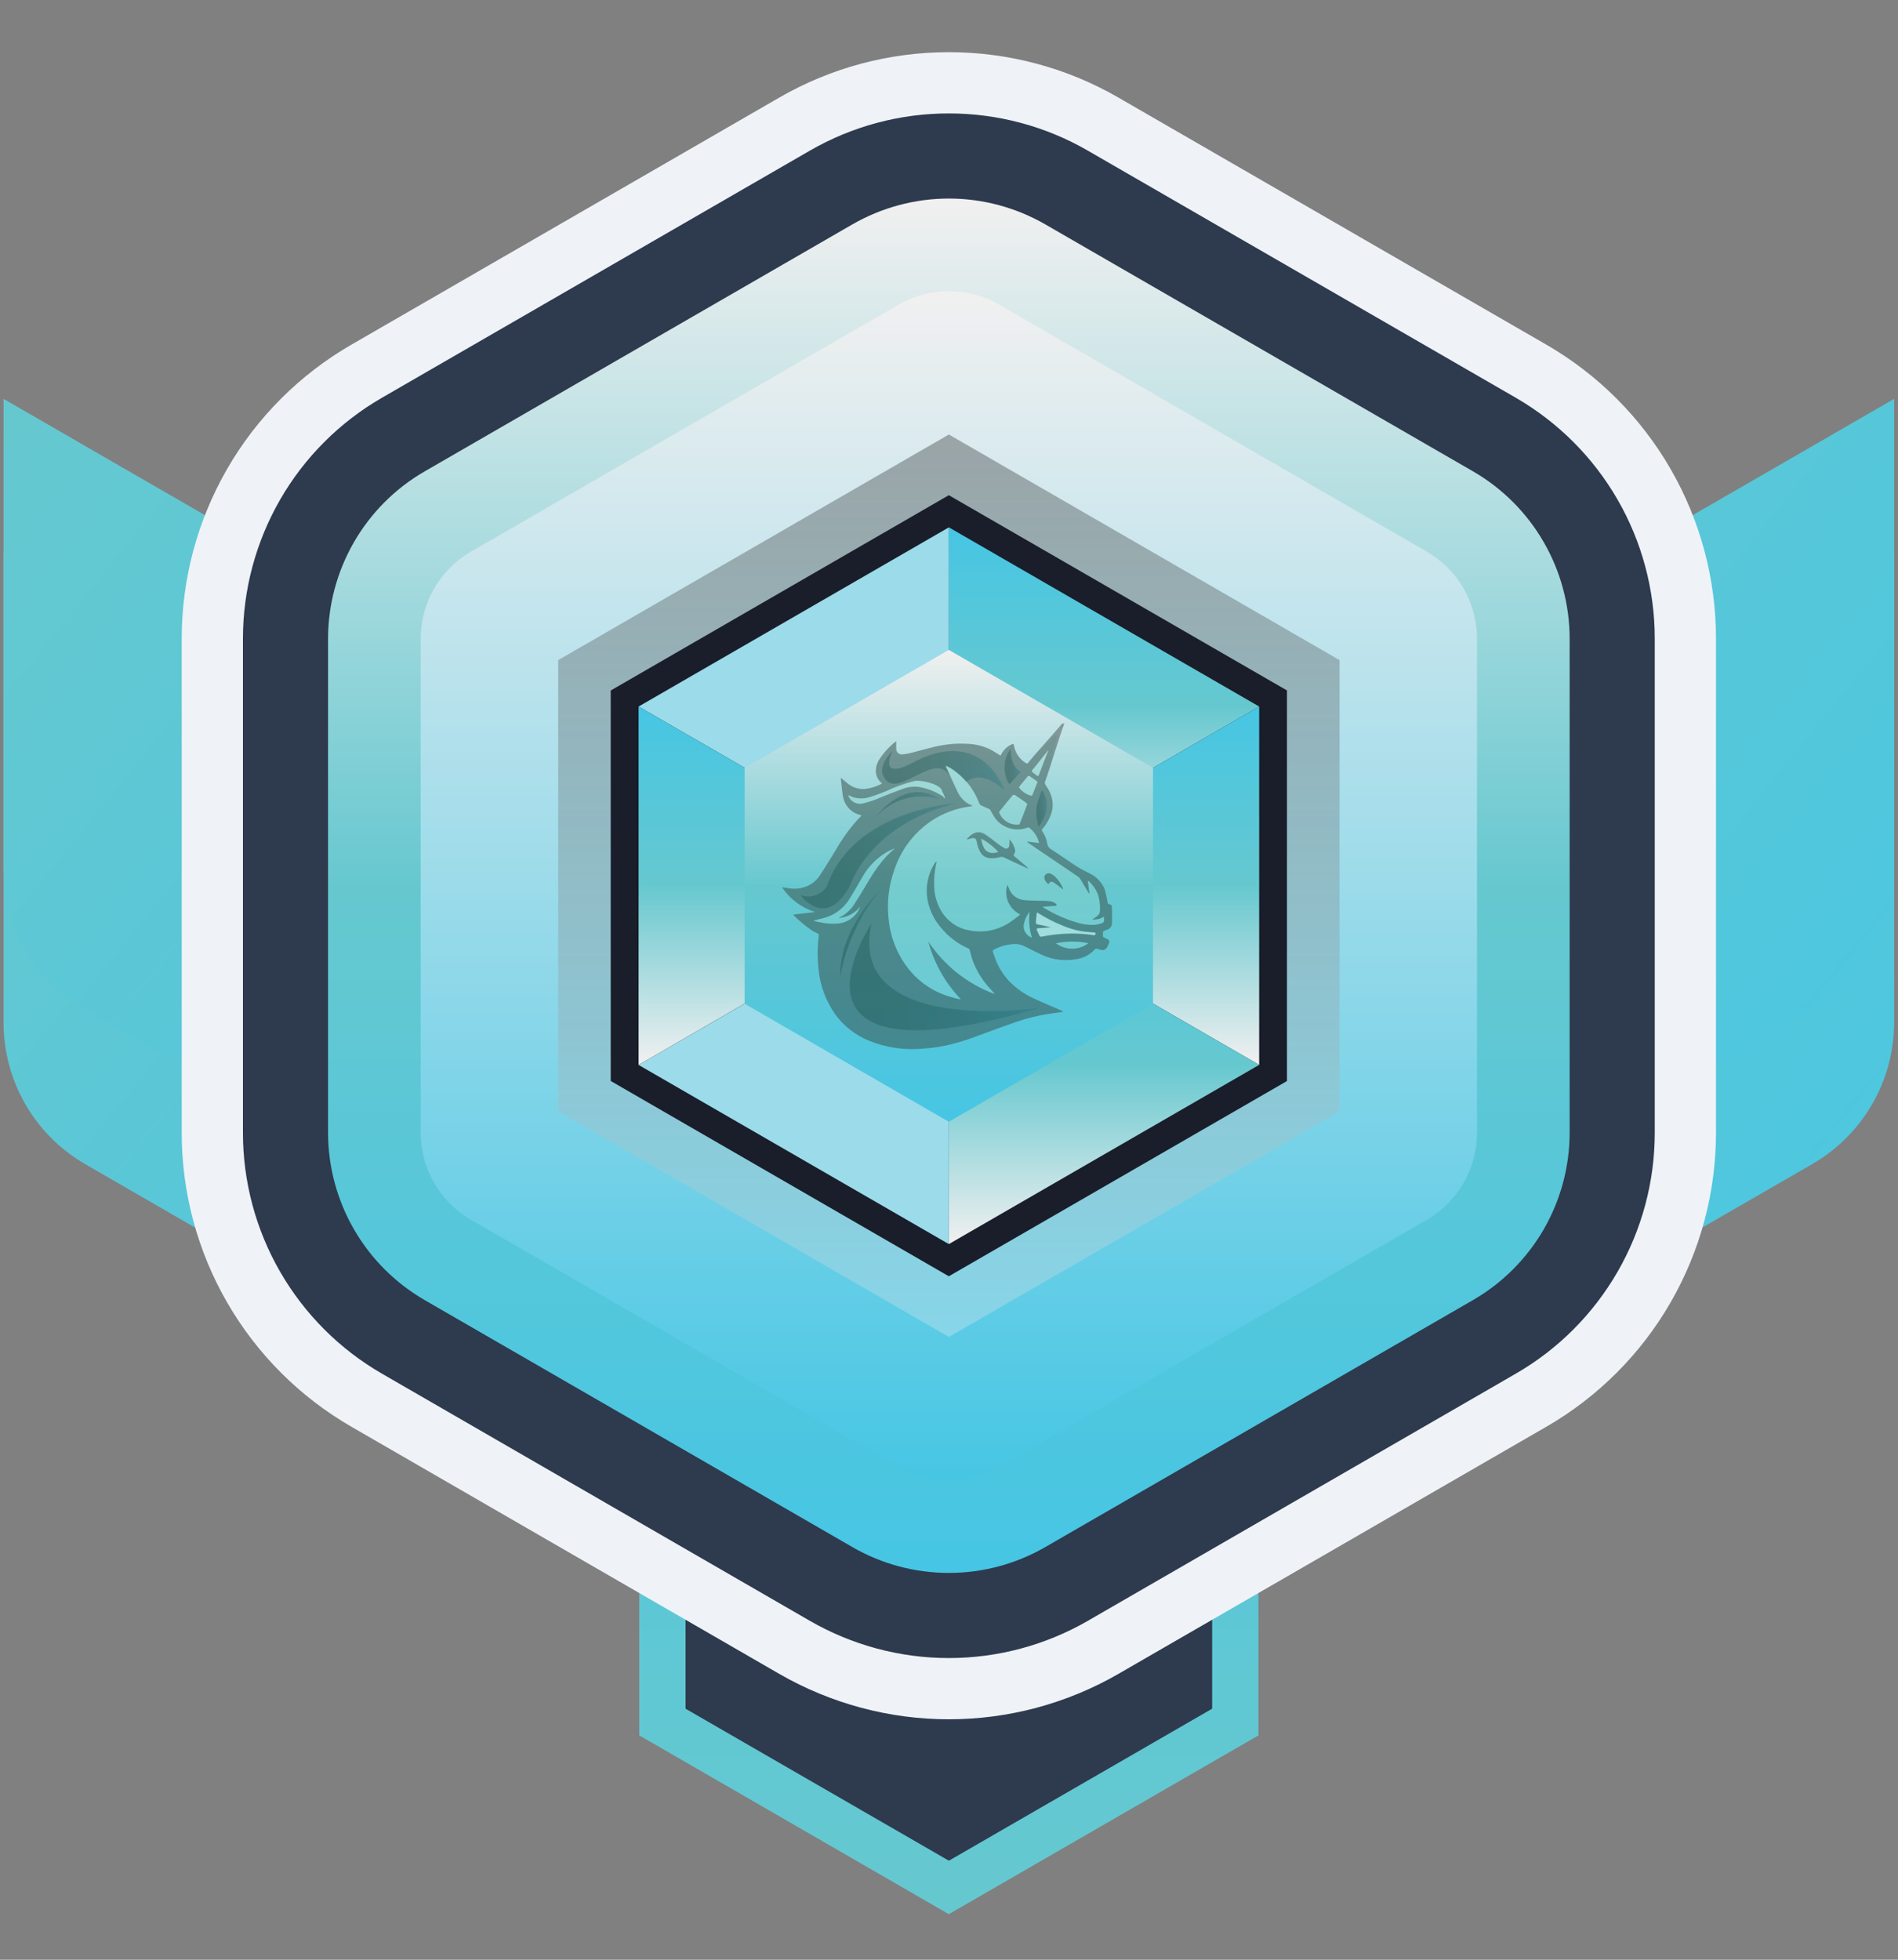 <svg width="31" height="32" viewBox="0 0 31 32" fill="none" xmlns="http://www.w3.org/2000/svg">
<rect x="0" y="0" width="31" height="32" fill="#808080" stroke="none"/>
<path d="M10.441 12.699V28.337L15.497 31.256L20.554 28.337V12.699H10.441Z" fill="url(#paint0_linear_1698_9817)"/>
<path d="M11.197 27.901V13.454H19.798V27.901L15.498 30.383L11.197 27.901Z" fill="#2E3A4D"/>
<path d="M1.397 19.012L14.052 26.318V17.11L0.058 9.033V16.695C0.057 17.165 0.181 17.627 0.416 18.034C0.651 18.44 0.989 18.778 1.397 19.012Z" fill="url(#paint1_linear_1698_9817)"/>
<path d="M16.943 17.11V26.314L29.599 19.008C30.005 18.774 30.343 18.437 30.577 18.032C30.812 17.626 30.936 17.166 30.937 16.697V9.033L16.943 17.11Z" fill="url(#paint2_linear_1698_9817)"/>
<path d="M1.397 16.488L14.052 23.794V14.59L0.058 6.513V14.175C0.058 14.644 0.182 15.105 0.417 15.511C0.652 15.917 0.99 16.254 1.397 16.488Z" fill="url(#paint3_linear_1698_9817)"/>
<path d="M16.943 14.59V23.794L29.599 16.488C30.005 16.254 30.343 15.917 30.578 15.511C30.812 15.106 30.936 14.645 30.937 14.176V6.513L16.943 14.59Z" fill="url(#paint4_linear_1698_9817)"/>
<path d="M27.527 18.498V10.428C27.527 9.543 27.295 8.674 26.852 7.907C26.41 7.141 25.774 6.505 25.008 6.062L18.018 2.027C17.252 1.584 16.382 1.352 15.498 1.352C14.613 1.352 13.744 1.584 12.977 2.027L5.988 6.062C5.221 6.505 4.585 7.141 4.143 7.907C3.701 8.674 3.468 9.543 3.468 10.428V18.498C3.468 19.383 3.701 20.252 4.143 21.018C4.586 21.785 5.222 22.421 5.988 22.863L12.977 26.899C13.744 27.341 14.613 27.574 15.498 27.574C16.382 27.574 17.252 27.341 18.018 26.899L25.008 22.863C25.774 22.421 26.41 21.784 26.852 21.018C27.294 20.252 27.527 19.383 27.527 18.498Z" fill="#2E3A4D"/>
<path d="M27.527 18.498V10.428C27.527 9.543 27.295 8.674 26.852 7.907C26.41 7.141 25.774 6.505 25.008 6.062L18.018 2.027C17.252 1.584 16.382 1.352 15.498 1.352C14.613 1.352 13.744 1.584 12.977 2.027L5.988 6.062C5.221 6.505 4.585 7.141 4.143 7.907C3.701 8.674 3.468 9.543 3.468 10.428V18.498C3.468 19.383 3.701 20.252 4.143 21.018C4.586 21.785 5.222 22.421 5.988 22.863L12.977 26.899C13.744 27.341 14.613 27.574 15.498 27.574C16.382 27.574 17.252 27.341 18.018 26.899L25.008 22.863C25.774 22.421 26.41 21.784 26.852 21.018C27.294 20.252 27.527 19.383 27.527 18.498Z" stroke="#EFF3F8" stroke-miterlimit="10"/>
<path d="M15.498 25.684C14.945 25.684 14.401 25.539 13.922 25.262L6.933 21.227C6.455 20.95 6.057 20.552 5.781 20.073C5.505 19.595 5.359 19.052 5.358 18.499V10.428C5.359 9.875 5.505 9.332 5.781 8.853C6.057 8.374 6.454 7.976 6.933 7.699L13.922 3.664C14.402 3.388 14.945 3.242 15.498 3.242C16.051 3.242 16.594 3.388 17.073 3.664L24.063 7.699C24.541 7.976 24.938 8.374 25.214 8.853C25.491 9.332 25.636 9.875 25.637 10.428V18.498C25.636 19.051 25.491 19.594 25.214 20.073C24.938 20.551 24.541 20.949 24.063 21.226L17.073 25.262C16.594 25.538 16.051 25.684 15.498 25.684Z" fill="url(#paint5_linear_1698_9817)"/>
<path style="mix-blend-mode:screen" d="M15.498 24.172C15.21 24.172 14.928 24.096 14.679 23.952L7.69 19.916C7.441 19.772 7.235 19.566 7.091 19.317C6.947 19.068 6.872 18.786 6.871 18.498V10.428C6.872 10.14 6.947 9.858 7.091 9.609C7.235 9.36 7.441 9.153 7.69 9.009L14.68 4.973C14.929 4.829 15.211 4.754 15.498 4.754C15.786 4.754 16.068 4.829 16.317 4.973L23.306 9.009C23.554 9.153 23.761 9.36 23.905 9.609C24.048 9.858 24.124 10.14 24.124 10.428V18.498C24.124 18.786 24.048 19.068 23.904 19.317C23.761 19.566 23.554 19.773 23.306 19.917L16.317 23.952C16.068 24.096 15.785 24.172 15.498 24.172Z" fill="url(#paint6_linear_1698_9817)"/>
<path style="mix-blend-mode:multiply" opacity="0.3" d="M9.117 18.147V10.779L15.498 7.095L21.879 10.779V18.147L15.498 21.831L9.117 18.147Z" fill="url(#paint7_linear_1698_9817)"/>
<path d="M9.975 17.651V11.275L15.497 8.086L21.02 11.274V17.652L15.497 20.84L9.975 17.651Z" fill="#191E2A"/>
<path d="M15.498 8.611L10.43 11.537L15.498 14.463V8.611Z" fill="url(#paint8_linear_1698_9817)"/>
<path d="M15.498 14.463L20.566 11.537L15.498 8.611V14.462V14.463Z" fill="url(#paint9_linear_1698_9817)"/>
<path d="M15.498 14.463L20.566 17.388V11.537L15.498 14.463Z" fill="url(#paint10_linear_1698_9817)"/>
<path d="M15.498 14.463V20.314L20.566 17.388L15.498 14.463Z" fill="url(#paint11_linear_1698_9817)"/>
<path d="M10.43 17.389L15.498 20.315V14.464L10.43 17.389Z" fill="url(#paint12_linear_1698_9817)"/>
<path d="M15.498 14.463L10.43 11.537V17.388L15.498 14.462V14.463Z" fill="url(#paint13_linear_1698_9817)"/>
<path d="M15.497 10.612L12.162 12.538V16.39L15.497 18.317L18.832 16.39V12.538L15.497 10.612Z" fill="url(#paint14_linear_1698_9817)"/>
<g style="mix-blend-mode:overlay">
<path opacity="0.33" d="M17.269 12.031C17.18 12.263 17.155 12.537 17.068 12.771C17.064 12.783 17.066 12.796 17.072 12.807C17.093 12.844 17.12 12.879 17.138 12.917C17.17 12.976 17.188 13.04 17.193 13.106C17.198 13.172 17.189 13.238 17.166 13.3C17.135 13.387 17.087 13.467 17.026 13.536C17.021 13.541 17.018 13.549 17.018 13.557C17.018 13.564 17.021 13.572 17.026 13.577C17.067 13.635 17.094 13.701 17.105 13.77C17.107 13.788 17.113 13.806 17.122 13.822C17.131 13.838 17.144 13.852 17.159 13.862C17.265 13.929 17.368 14.002 17.472 14.071C17.53 14.11 17.588 14.149 17.647 14.183C17.706 14.218 17.757 14.239 17.81 14.268C17.918 14.322 18.002 14.414 18.046 14.527C18.065 14.596 18.081 14.665 18.092 14.735C18.092 14.746 18.092 14.759 18.109 14.762C18.154 14.77 18.163 14.782 18.164 14.829V15.062C18.166 15.089 18.159 15.116 18.143 15.138C18.128 15.16 18.106 15.175 18.08 15.183L18.041 15.197C18.037 15.198 18.033 15.2 18.03 15.202C18.026 15.204 18.023 15.207 18.021 15.21C18.018 15.214 18.017 15.217 18.016 15.222C18.015 15.226 18.015 15.23 18.016 15.234C18.016 15.311 18.003 15.292 18.075 15.328L18.087 15.333C18.094 15.336 18.1 15.34 18.105 15.346C18.111 15.351 18.115 15.358 18.117 15.365C18.12 15.372 18.12 15.38 18.119 15.388C18.119 15.395 18.116 15.402 18.112 15.409C18.102 15.43 18.092 15.45 18.082 15.47C18.073 15.486 18.059 15.499 18.043 15.507C18.026 15.514 18.007 15.516 17.989 15.512C17.965 15.505 17.94 15.496 17.916 15.491C17.911 15.49 17.905 15.49 17.9 15.492C17.894 15.493 17.889 15.495 17.885 15.499C17.807 15.588 17.699 15.645 17.582 15.662C17.387 15.698 17.185 15.672 17.006 15.586C16.922 15.546 16.837 15.502 16.753 15.461C16.706 15.434 16.654 15.418 16.6 15.415C16.472 15.414 16.346 15.446 16.233 15.507C16.23 15.508 16.227 15.51 16.224 15.513C16.221 15.515 16.219 15.518 16.218 15.522C16.216 15.525 16.216 15.528 16.216 15.532C16.216 15.536 16.217 15.539 16.218 15.543C16.233 15.583 16.245 15.627 16.261 15.665C16.311 15.796 16.386 15.916 16.482 16.018C16.598 16.14 16.737 16.237 16.891 16.305C17.038 16.374 17.19 16.437 17.341 16.503C17.35 16.508 17.358 16.514 17.367 16.52L17.343 16.526C17.259 16.538 17.174 16.547 17.096 16.561C16.934 16.588 16.775 16.627 16.62 16.679C16.408 16.753 16.197 16.829 15.987 16.908C15.82 16.973 15.649 17.026 15.474 17.067C15.345 17.095 15.215 17.114 15.084 17.123C14.782 17.152 14.478 17.108 14.197 16.995C13.979 16.907 13.79 16.761 13.65 16.573C13.487 16.346 13.389 16.078 13.367 15.799C13.349 15.624 13.351 15.448 13.374 15.275C13.375 15.271 13.375 15.268 13.375 15.265C13.375 15.262 13.374 15.259 13.372 15.256C13.37 15.253 13.368 15.251 13.366 15.248C13.363 15.247 13.36 15.245 13.357 15.244C13.325 15.23 13.295 15.214 13.265 15.196C13.16 15.123 13.061 15.041 12.969 14.951C12.965 14.946 12.961 14.94 12.959 14.934L13.313 14.893C13.094 14.823 12.904 14.682 12.775 14.492C12.783 14.489 12.792 14.489 12.8 14.492C12.831 14.495 12.862 14.5 12.893 14.506C12.978 14.518 13.064 14.511 13.146 14.484C13.246 14.451 13.333 14.384 13.391 14.295C13.479 14.163 13.559 14.029 13.644 13.893C13.746 13.712 13.867 13.543 14.005 13.387C14.027 13.363 14.049 13.342 14.072 13.318C14.069 13.315 14.065 13.313 14.06 13.311L14.041 13.305C13.97 13.286 13.907 13.246 13.858 13.191C13.81 13.137 13.779 13.069 13.768 12.997C13.753 12.906 13.745 12.814 13.735 12.723C13.734 12.717 13.734 12.71 13.735 12.703L13.761 12.723L13.836 12.785C13.913 12.852 14.012 12.887 14.114 12.884C14.213 12.875 14.31 12.846 14.398 12.799C14.398 12.799 14.398 12.794 14.406 12.788L14.39 12.777C14.363 12.752 14.342 12.722 14.327 12.689C14.312 12.655 14.305 12.619 14.306 12.582C14.307 12.521 14.325 12.46 14.358 12.408C14.43 12.297 14.519 12.198 14.621 12.115C14.627 12.112 14.633 12.11 14.639 12.107V12.135C14.637 12.163 14.637 12.191 14.639 12.22C14.637 12.234 14.64 12.249 14.645 12.262C14.651 12.276 14.659 12.288 14.67 12.297C14.681 12.307 14.694 12.314 14.709 12.317C14.723 12.321 14.738 12.321 14.752 12.317C14.791 12.313 14.831 12.307 14.869 12.297C14.999 12.264 15.128 12.227 15.259 12.196C15.439 12.152 15.624 12.135 15.809 12.146C15.938 12.151 16.065 12.183 16.181 12.241C16.237 12.269 16.288 12.306 16.343 12.339C16.343 12.334 16.35 12.326 16.353 12.319C16.39 12.248 16.449 12.19 16.522 12.156C16.552 12.142 16.556 12.145 16.563 12.178C16.573 12.234 16.593 12.288 16.625 12.335C16.657 12.383 16.698 12.423 16.746 12.453C16.779 12.473 16.778 12.474 16.802 12.445C16.926 12.29 17.103 12.161 17.224 12.007" fill="url(#paint15_radial_1698_9817)"/>
<path opacity="0.33" d="M17.384 11.814C17.294 12.045 17.154 12.54 17.066 12.771C17.063 12.783 17.065 12.796 17.071 12.807C17.092 12.844 17.119 12.879 17.137 12.917C17.169 12.976 17.187 13.04 17.192 13.106C17.197 13.172 17.188 13.238 17.165 13.3C17.134 13.387 17.087 13.467 17.025 13.536C17.02 13.541 17.017 13.549 17.017 13.557C17.017 13.564 17.02 13.572 17.025 13.577C17.066 13.635 17.093 13.701 17.104 13.77C17.106 13.788 17.112 13.806 17.121 13.822C17.13 13.838 17.143 13.852 17.158 13.862C17.264 13.929 17.367 14.002 17.471 14.071C17.529 14.11 17.587 14.149 17.646 14.183C17.705 14.218 17.756 14.239 17.809 14.268C17.917 14.322 18.001 14.414 18.045 14.527C18.064 14.596 18.08 14.665 18.091 14.735C18.091 14.746 18.091 14.759 18.108 14.762C18.153 14.77 18.162 14.782 18.163 14.829V15.062C18.165 15.089 18.158 15.116 18.142 15.138C18.127 15.16 18.105 15.175 18.079 15.183L18.04 15.197C18.036 15.198 18.032 15.2 18.029 15.202C18.025 15.204 18.022 15.207 18.02 15.21C18.018 15.214 18.016 15.217 18.015 15.222C18.014 15.226 18.014 15.23 18.015 15.234C18.015 15.311 18.002 15.292 18.074 15.328L18.086 15.333C18.093 15.336 18.099 15.34 18.105 15.346C18.11 15.351 18.114 15.358 18.116 15.365C18.119 15.372 18.119 15.38 18.119 15.388C18.118 15.395 18.115 15.402 18.111 15.409C18.102 15.43 18.091 15.45 18.081 15.47C18.073 15.486 18.058 15.499 18.042 15.507C18.025 15.514 18.006 15.516 17.988 15.512C17.963 15.505 17.939 15.496 17.915 15.491C17.91 15.49 17.904 15.49 17.899 15.492C17.893 15.493 17.888 15.495 17.884 15.499C17.806 15.588 17.698 15.645 17.581 15.662C17.386 15.698 17.184 15.672 17.005 15.586C16.921 15.546 16.836 15.502 16.752 15.461C16.706 15.434 16.653 15.418 16.599 15.415C16.471 15.414 16.345 15.446 16.232 15.507C16.229 15.508 16.226 15.51 16.223 15.513C16.221 15.515 16.218 15.518 16.217 15.522C16.215 15.525 16.215 15.528 16.215 15.532C16.215 15.536 16.216 15.539 16.217 15.543C16.232 15.583 16.244 15.627 16.26 15.665C16.31 15.796 16.385 15.916 16.48 16.018C16.597 16.14 16.736 16.237 16.89 16.305C17.038 16.374 17.189 16.437 17.34 16.503C17.349 16.508 17.358 16.514 17.366 16.52L17.342 16.526C17.258 16.538 17.173 16.547 17.095 16.561C16.933 16.588 16.774 16.627 16.619 16.679C16.407 16.753 16.196 16.829 15.986 16.908C15.819 16.973 15.648 17.026 15.473 17.067C15.344 17.095 15.214 17.114 15.082 17.123C14.781 17.152 14.477 17.108 14.196 16.995C13.978 16.907 13.789 16.761 13.649 16.573C13.486 16.346 13.388 16.078 13.366 15.799C13.348 15.624 13.351 15.448 13.373 15.275C13.374 15.271 13.374 15.268 13.374 15.265C13.374 15.262 13.373 15.259 13.371 15.256C13.369 15.253 13.367 15.251 13.365 15.248C13.362 15.246 13.359 15.245 13.356 15.244C13.325 15.23 13.294 15.214 13.264 15.196C13.159 15.123 13.06 15.041 12.968 14.951C12.964 14.946 12.961 14.94 12.958 14.934L13.312 14.893C13.093 14.823 12.903 14.682 12.774 14.492C12.782 14.489 12.791 14.489 12.799 14.492C12.83 14.495 12.861 14.5 12.892 14.506C12.977 14.518 13.063 14.511 13.145 14.484C13.246 14.451 13.332 14.384 13.39 14.295C13.478 14.163 13.558 14.029 13.643 13.893C13.745 13.712 13.866 13.543 14.004 13.387C14.026 13.363 14.048 13.342 14.071 13.318C14.068 13.315 14.064 13.313 14.059 13.311L14.04 13.305C13.969 13.286 13.906 13.246 13.857 13.191C13.809 13.137 13.778 13.069 13.767 12.997C13.752 12.906 13.745 12.814 13.734 12.723C13.733 12.717 13.733 12.71 13.734 12.703L13.76 12.723L13.835 12.785C13.912 12.852 14.011 12.887 14.113 12.884C14.212 12.875 14.309 12.846 14.397 12.799C14.397 12.799 14.397 12.794 14.405 12.788L14.389 12.777C14.362 12.752 14.341 12.722 14.326 12.689C14.312 12.655 14.304 12.619 14.305 12.582C14.306 12.521 14.324 12.46 14.357 12.408C14.429 12.297 14.518 12.198 14.62 12.115C14.626 12.112 14.632 12.11 14.638 12.107C14.638 12.119 14.638 12.128 14.638 12.135C14.636 12.163 14.636 12.191 14.638 12.22C14.636 12.234 14.639 12.249 14.644 12.262C14.65 12.276 14.658 12.288 14.669 12.297C14.68 12.307 14.694 12.314 14.708 12.317C14.722 12.321 14.737 12.321 14.751 12.317C14.79 12.313 14.83 12.307 14.868 12.297C14.998 12.264 15.127 12.227 15.258 12.196C15.438 12.152 15.623 12.135 15.808 12.146C15.938 12.151 16.064 12.183 16.18 12.241C16.236 12.269 16.287 12.306 16.342 12.339C16.342 12.334 16.349 12.326 16.352 12.319C16.389 12.248 16.448 12.19 16.521 12.156C16.551 12.142 16.555 12.145 16.562 12.178C16.572 12.234 16.593 12.288 16.624 12.335C16.656 12.383 16.697 12.423 16.745 12.453C16.778 12.473 16.777 12.474 16.801 12.445C16.925 12.29 17.223 11.967 17.349 11.814L17.384 11.814ZM16.831 13.532C16.824 13.525 16.816 13.518 16.806 13.514C16.798 13.511 16.789 13.511 16.78 13.514C16.774 13.514 16.768 13.52 16.762 13.521C16.657 13.556 16.544 13.551 16.443 13.508C16.341 13.466 16.259 13.388 16.21 13.289C16.197 13.268 16.187 13.245 16.174 13.224C16.169 13.217 16.162 13.212 16.154 13.209C16.114 13.191 16.074 13.172 16.034 13.156C16.024 13.152 16.016 13.147 16.009 13.139C16.002 13.132 15.996 13.123 15.993 13.113C15.919 12.918 15.795 12.746 15.632 12.614C15.578 12.568 15.517 12.53 15.453 12.5C15.452 12.507 15.452 12.513 15.453 12.519C15.513 12.654 15.573 12.79 15.637 12.923C15.675 13.009 15.74 13.081 15.821 13.129C15.842 13.14 15.865 13.148 15.89 13.159L15.749 13.184C15.532 13.226 15.326 13.316 15.149 13.449C14.894 13.641 14.704 13.906 14.605 14.209C14.514 14.465 14.483 14.738 14.514 15.008C14.543 15.324 14.669 15.624 14.876 15.866C15.047 16.064 15.272 16.207 15.524 16.278C15.571 16.292 15.618 16.302 15.665 16.314C15.674 16.314 15.682 16.314 15.691 16.314C15.438 16.05 15.257 15.727 15.162 15.374C15.422 15.765 15.797 16.063 16.236 16.228L16.242 16.222L16.169 16.141C16.04 16.003 15.941 15.839 15.878 15.66C15.862 15.612 15.853 15.562 15.839 15.514C15.837 15.508 15.835 15.503 15.831 15.499C15.828 15.494 15.823 15.491 15.818 15.488C15.64 15.41 15.483 15.29 15.361 15.138C15.235 14.99 15.157 14.807 15.139 14.613C15.124 14.429 15.17 14.245 15.271 14.09C15.278 14.08 15.287 14.072 15.298 14.066C15.296 14.086 15.293 14.105 15.287 14.124C15.266 14.224 15.255 14.326 15.257 14.428C15.254 14.578 15.29 14.727 15.363 14.858C15.409 14.941 15.471 15.012 15.547 15.069C15.622 15.126 15.709 15.166 15.801 15.186C15.918 15.213 16.04 15.217 16.158 15.196C16.276 15.175 16.389 15.13 16.489 15.064C16.544 15.027 16.597 14.988 16.648 14.946C16.652 14.942 16.657 14.937 16.66 14.931C16.597 14.9 16.543 14.853 16.504 14.795C16.464 14.737 16.441 14.67 16.435 14.6C16.43 14.549 16.437 14.498 16.455 14.45C16.468 14.48 16.477 14.504 16.488 14.528C16.509 14.575 16.541 14.615 16.583 14.644C16.624 14.674 16.673 14.692 16.724 14.697C16.808 14.707 16.887 14.704 16.97 14.708C17.037 14.706 17.103 14.71 17.169 14.719C17.197 14.726 17.222 14.738 17.245 14.755C17.253 14.76 17.255 14.773 17.261 14.783C17.252 14.787 17.242 14.79 17.233 14.792L17.046 14.805H17.028C17.039 14.814 17.046 14.821 17.054 14.826C17.218 14.926 17.393 15.005 17.577 15.06C17.68 15.094 17.789 15.108 17.897 15.1C17.936 15.094 17.974 15.083 18.011 15.069C18.017 15.066 18.021 15.061 18.025 15.056C18.028 15.05 18.031 15.044 18.031 15.038C18.033 15.015 18.033 14.991 18.031 14.968C17.974 15.005 17.905 15.021 17.837 15.012C17.852 15.004 17.866 14.996 17.88 14.988C17.897 14.976 17.914 14.964 17.929 14.95C17.941 14.94 17.951 14.927 17.957 14.913C17.963 14.898 17.966 14.882 17.966 14.866C17.97 14.776 17.958 14.686 17.932 14.6C17.899 14.521 17.85 14.45 17.788 14.392L17.776 14.385H17.767L17.794 14.591H17.788L17.736 14.507C17.704 14.455 17.674 14.402 17.642 14.349C17.634 14.337 17.624 14.326 17.612 14.317L16.803 13.769C16.791 13.761 16.781 13.752 16.772 13.741L16.971 13.766C16.951 13.674 16.901 13.592 16.829 13.532H16.831ZM13.381 15.057C13.479 15.081 13.58 15.089 13.68 15.081C13.762 15.075 13.841 15.046 13.907 14.996C13.972 14.947 14.022 14.879 14.051 14.802C14.009 14.855 13.957 14.899 13.898 14.931C13.839 14.963 13.773 14.983 13.706 14.988V14.981L13.763 14.953C13.848 14.899 13.92 14.825 13.97 14.737C14.049 14.617 14.122 14.491 14.197 14.367C14.277 14.229 14.371 14.1 14.478 13.982C14.511 13.947 14.547 13.916 14.581 13.883L14.604 13.863L14.6 13.856C14.567 13.873 14.532 13.888 14.5 13.904C14.322 14.005 14.176 14.153 14.079 14.333C14.014 14.445 13.949 14.558 13.88 14.67C13.8 14.804 13.678 14.907 13.533 14.965C13.463 14.991 13.39 15.006 13.318 15.025L13.294 15.031V15.039L13.381 15.057ZM16.924 15.067C16.924 15.088 16.94 15.09 16.956 15.093C17.029 15.108 17.101 15.122 17.173 15.142H17.152L16.965 15.156C16.935 15.156 16.931 15.164 16.941 15.192C16.953 15.221 16.966 15.249 16.981 15.277C16.984 15.284 16.99 15.289 16.997 15.292C17.005 15.295 17.013 15.295 17.02 15.292C17.177 15.261 17.337 15.244 17.497 15.241C17.621 15.241 17.745 15.25 17.868 15.269C17.891 15.269 17.897 15.263 17.895 15.241C17.892 15.219 17.878 15.226 17.867 15.225C17.8 15.218 17.732 15.215 17.666 15.205C17.554 15.185 17.445 15.152 17.341 15.106C17.21 15.052 17.083 14.987 16.963 14.911L16.939 14.899C16.929 14.954 16.922 15.011 16.919 15.067H16.924ZM15.385 12.901C15.325 12.791 15.034 12.733 14.934 12.753C14.773 12.793 14.617 12.85 14.467 12.921C14.383 12.955 14.293 12.989 14.203 13.016C14.113 13.044 14.018 13.044 13.928 13.016C13.905 13.007 13.883 12.995 13.857 12.984V13C13.877 13.046 13.912 13.082 13.956 13.104C14 13.126 14.051 13.13 14.098 13.118C14.194 13.095 14.288 13.064 14.378 13.024C14.504 12.973 14.631 12.922 14.758 12.877C14.839 12.848 14.926 12.839 15.011 12.85C15.151 12.875 15.284 12.928 15.403 13.005C15.411 13.015 15.418 13.026 15.425 13.037L15.437 13.028C15.42 12.985 15.401 12.943 15.379 12.902L15.385 12.901ZM16.651 12.871C16.7 12.93 16.766 12.973 16.84 12.993C16.845 12.993 16.858 12.993 16.86 12.986C16.888 12.916 16.915 12.846 16.944 12.775C16.944 12.771 16.944 12.759 16.935 12.756C16.896 12.727 16.856 12.699 16.815 12.672C16.811 12.67 16.807 12.669 16.802 12.669C16.798 12.669 16.794 12.67 16.79 12.672C16.741 12.728 16.697 12.786 16.651 12.84L16.644 12.852L16.651 12.871ZM16.651 13.461C16.694 13.355 16.735 13.248 16.776 13.14C16.776 13.129 16.771 13.118 16.762 13.11C16.703 13.067 16.642 13.025 16.58 12.984C16.574 12.981 16.568 12.979 16.561 12.979C16.554 12.979 16.547 12.981 16.541 12.984C16.469 13.068 16.399 13.159 16.328 13.245C16.323 13.251 16.322 13.257 16.318 13.263C16.342 13.328 16.387 13.383 16.446 13.42C16.505 13.456 16.575 13.471 16.643 13.463L16.651 13.461ZM17.781 15.402C17.604 15.366 17.422 15.366 17.246 15.402C17.322 15.46 17.415 15.491 17.511 15.491C17.606 15.491 17.699 15.46 17.776 15.402H17.781ZM16.975 12.432C16.938 12.479 16.903 12.526 16.863 12.571C16.849 12.588 16.851 12.599 16.863 12.61L16.935 12.664C16.952 12.676 16.961 12.672 16.969 12.652C17 12.568 17.032 12.484 17.063 12.405L17.122 12.256H17.116L16.975 12.432ZM16.718 15.126C16.719 15.167 16.732 15.207 16.757 15.24C16.782 15.273 16.816 15.298 16.855 15.311C16.812 15.175 16.799 15.031 16.817 14.889C16.762 14.957 16.727 15.04 16.718 15.127V15.126Z" fill="#010101"/>
<path opacity="0.33" d="M16.932 14.902C16.927 14.961 16.921 15.014 16.918 15.07C16.918 15.092 16.934 15.093 16.95 15.097C17.022 15.111 17.094 15.125 17.166 15.145H17.145L16.959 15.159C16.928 15.159 16.924 15.167 16.935 15.196C16.946 15.224 16.959 15.252 16.974 15.28C16.978 15.287 16.983 15.292 16.991 15.295C16.998 15.298 17.006 15.298 17.013 15.295C17.17 15.264 17.33 15.247 17.491 15.245C17.614 15.244 17.738 15.253 17.861 15.272C17.884 15.272 17.89 15.266 17.888 15.245C17.885 15.223 17.872 15.229 17.86 15.228C17.793 15.222 17.725 15.218 17.659 15.208C17.547 15.188 17.438 15.155 17.334 15.109C17.203 15.056 17.076 14.991 16.956 14.915L16.932 14.902Z" fill="white"/>
<path opacity="0.33" d="M15.795 13.697C15.88 13.601 15.975 13.553 16.089 13.623C16.149 13.663 16.208 13.706 16.264 13.753C16.31 13.79 16.358 13.823 16.409 13.852C16.416 13.856 16.424 13.857 16.431 13.857C16.439 13.857 16.447 13.856 16.453 13.853C16.46 13.849 16.466 13.845 16.471 13.839C16.476 13.833 16.48 13.826 16.482 13.819C16.486 13.793 16.489 13.766 16.488 13.739C16.489 13.728 16.487 13.716 16.483 13.705L16.497 13.716C16.533 13.758 16.56 13.807 16.575 13.86C16.581 13.874 16.583 13.889 16.581 13.904C16.579 13.919 16.573 13.933 16.564 13.945C16.547 13.962 16.556 13.971 16.569 13.983L16.749 14.136L16.794 14.178C16.792 14.18 16.789 14.18 16.786 14.18C16.783 14.18 16.78 14.18 16.777 14.178L16.382 13.994C16.368 13.99 16.353 13.99 16.34 13.994C16.285 14.01 16.228 14.016 16.171 14.013C16.14 14.012 16.109 14.002 16.081 13.986C16.054 13.97 16.031 13.947 16.015 13.919C15.984 13.868 15.963 13.81 15.954 13.751C15.944 13.693 15.928 13.68 15.87 13.687C15.852 13.691 15.834 13.696 15.817 13.702L15.797 13.709C15.796 13.707 15.796 13.705 15.795 13.703C15.795 13.701 15.795 13.699 15.795 13.697ZM16.097 13.881C16.119 13.902 16.146 13.916 16.176 13.923C16.205 13.93 16.236 13.929 16.265 13.921C16.279 13.918 16.292 13.915 16.305 13.911C16.226 13.824 16.132 13.751 16.028 13.695C16.032 13.764 16.056 13.829 16.097 13.884V13.881Z" fill="#010101"/>
<path opacity="0.33" d="M17.128 14.438C17.13 14.429 17.134 14.421 17.14 14.415C17.146 14.408 17.154 14.403 17.162 14.401C17.171 14.398 17.18 14.398 17.189 14.4C17.197 14.402 17.205 14.406 17.212 14.412C17.252 14.436 17.296 14.474 17.339 14.505L17.361 14.524C17.362 14.518 17.362 14.513 17.361 14.508C17.329 14.427 17.279 14.355 17.214 14.298C17.197 14.285 17.178 14.274 17.158 14.266C17.145 14.26 17.13 14.258 17.116 14.26C17.101 14.263 17.088 14.269 17.078 14.279C17.067 14.29 17.059 14.304 17.057 14.319C17.055 14.334 17.057 14.35 17.064 14.363C17.076 14.395 17.099 14.421 17.127 14.438L17.128 14.438Z" fill="#010101"/>
<path opacity="0.33" d="M16.033 13.697C16.036 13.764 16.058 13.828 16.097 13.883C16.119 13.903 16.146 13.918 16.176 13.925C16.205 13.932 16.236 13.931 16.265 13.922C16.279 13.92 16.292 13.916 16.305 13.912C16.227 13.826 16.135 13.753 16.033 13.697Z" fill="url(#paint16_radial_1698_9817)"/>
<path opacity="0.33" d="M17.016 12.901C17.016 12.901 17.233 13.133 16.966 13.499C16.928 13.385 16.917 13.262 16.935 13.143C16.976 13.008 17.016 12.901 17.016 12.901Z" fill="url(#paint17_linear_1698_9817)"/>
<path opacity="0.33" d="M16.509 12.224C16.509 12.224 16.49 12.505 16.672 12.604L16.487 12.807C16.431 12.719 16.404 12.616 16.408 12.512C16.412 12.408 16.447 12.307 16.509 12.224Z" fill="url(#paint18_linear_1698_9817)"/>
<path opacity="0.33" d="M14.232 15.084C14.232 15.084 12.426 17.784 16.985 16.456C16.988 16.458 13.83 16.926 14.232 15.084Z" fill="url(#paint19_linear_1698_9817)"/>
<path opacity="0.33" d="M14.384 14.524C14.384 14.524 13.703 15.164 13.723 15.953C13.816 15.427 14.044 14.935 14.384 14.524Z" fill="url(#paint20_linear_1698_9817)"/>
<path opacity="0.33" d="M15.626 13.116C15.626 13.116 13.947 13.214 13.509 14.465C13.466 14.538 13.398 14.593 13.318 14.62C13.237 14.647 13.15 14.644 13.072 14.612C13.072 14.612 13.481 15.195 13.882 14.465C13.882 14.469 14.185 13.459 15.626 13.116Z" fill="url(#paint21_linear_1698_9817)"/>
<path opacity="0.33" d="M16.403 12.902C16.403 12.902 16.054 11.832 14.891 12.462C14.891 12.462 14.349 12.768 14.578 12.263C14.578 12.263 14.26 12.555 14.494 12.758C14.728 12.962 15.293 12.273 15.512 12.674L15.444 12.524V12.505C15.575 12.567 15.69 12.657 15.781 12.77C15.781 12.77 15.997 12.534 16.403 12.902Z" fill="url(#paint22_linear_1698_9817)"/>
<path opacity="0.33" d="M15.333 13.045C15.333 13.045 14.858 12.643 14.275 13.371C14.401 13.22 14.568 13.108 14.756 13.05C14.944 12.992 15.145 12.991 15.333 13.045Z" fill="url(#paint23_linear_1698_9817)"/>
</g>
<defs>
<linearGradient id="paint0_linear_1698_9817" x1="15.497" y1="31.256" x2="15.497" y2="12.699" gradientUnits="userSpaceOnUse">
<stop stop-color="#66C8CF"/>
<stop offset="1" stop-color="#46C6E4"/>
</linearGradient>
<linearGradient id="paint1_linear_1698_9817" x1="0.058" y1="9.033" x2="16.964" y2="22.721" gradientUnits="userSpaceOnUse">
<stop stop-color="#66C8CF"/>
<stop offset="1" stop-color="#46C6E4"/>
</linearGradient>
<linearGradient id="paint2_linear_1698_9817" x1="16.943" y1="9.033" x2="33.846" y2="22.721" gradientUnits="userSpaceOnUse">
<stop stop-color="#66C8CF"/>
<stop offset="1" stop-color="#46C6E4"/>
</linearGradient>
<linearGradient id="paint3_linear_1698_9817" x1="0.058" y1="6.513" x2="16.961" y2="20.202" gradientUnits="userSpaceOnUse">
<stop stop-color="#66C8CF"/>
<stop offset="1" stop-color="#46C6E4"/>
</linearGradient>
<linearGradient id="paint4_linear_1698_9817" x1="16.943" y1="6.513" x2="33.847" y2="20.2" gradientUnits="userSpaceOnUse">
<stop stop-color="#66C8CF"/>
<stop offset="1" stop-color="#46C6E4"/>
</linearGradient>
<linearGradient id="paint5_linear_1698_9817" x1="15.498" y1="3.242" x2="15.498" y2="25.684" gradientUnits="userSpaceOnUse">
<stop stop-color="#F1F0F0"/>
<stop offset="0.5" stop-color="#66C8CF"/>
<stop offset="1" stop-color="#46C6E4"/>
</linearGradient>
<linearGradient id="paint6_linear_1698_9817" x1="15.498" y1="4.754" x2="15.498" y2="24.172" gradientUnits="userSpaceOnUse">
<stop stop-color="#F1F0F0"/>
<stop offset="1" stop-color="#46C6E4"/>
</linearGradient>
<linearGradient id="paint7_linear_1698_9817" x1="15.498" y1="21.831" x2="15.498" y2="7.095" gradientUnits="userSpaceOnUse">
<stop stop-color="#F1F0F0"/>
<stop offset="1" stop-color="#010101"/>
</linearGradient>
<linearGradient id="paint8_linear_1698_9817" x1="12.964" y1="8.611" x2="12.964" y2="8.611" gradientUnits="userSpaceOnUse">
<stop stop-color="#F1F0F0"/>
<stop offset="0.5" stop-color="#66C8CF"/>
<stop offset="1" stop-color="#46C6E4"/>
</linearGradient>
<linearGradient id="paint9_linear_1698_9817" x1="18.032" y1="14.463" x2="18.032" y2="8.611" gradientUnits="userSpaceOnUse">
<stop stop-color="#F1F0F0"/>
<stop offset="0.5" stop-color="#66C8CF"/>
<stop offset="1" stop-color="#46C6E4"/>
</linearGradient>
<linearGradient id="paint10_linear_1698_9817" x1="18.032" y1="17.388" x2="18.032" y2="11.537" gradientUnits="userSpaceOnUse">
<stop stop-color="#F1F0F0"/>
<stop offset="0.5" stop-color="#66C8CF"/>
<stop offset="1" stop-color="#46C6E4"/>
</linearGradient>
<linearGradient id="paint11_linear_1698_9817" x1="18.032" y1="20.314" x2="18.032" y2="14.463" gradientUnits="userSpaceOnUse">
<stop stop-color="#F1F0F0"/>
<stop offset="0.5" stop-color="#66C8CF"/>
<stop offset="1" stop-color="#46C6E4"/>
</linearGradient>
<linearGradient id="paint12_linear_1698_9817" x1="12.964" y1="14.464" x2="12.964" y2="14.464" gradientUnits="userSpaceOnUse">
<stop stop-color="#F1F0F0"/>
<stop offset="0.5" stop-color="#66C8CF"/>
<stop offset="1" stop-color="#46C6E4"/>
</linearGradient>
<linearGradient id="paint13_linear_1698_9817" x1="12.964" y1="17.388" x2="12.964" y2="11.537" gradientUnits="userSpaceOnUse">
<stop stop-color="#F1F0F0"/>
<stop offset="0.5" stop-color="#66C8CF"/>
<stop offset="1" stop-color="#46C6E4"/>
</linearGradient>
<linearGradient id="paint14_linear_1698_9817" x1="15.497" y1="10.612" x2="15.497" y2="18.317" gradientUnits="userSpaceOnUse">
<stop stop-color="#F1F0F0"/>
<stop offset="0.5" stop-color="#66C8CF"/>
<stop offset="1" stop-color="#46C6E4"/>
</linearGradient>
<radialGradient id="paint15_radial_1698_9817" cx="0" cy="0" r="1" gradientUnits="userSpaceOnUse" gradientTransform="translate(-139.338 13.995) rotate(180) scale(3.926 3.926)">
<stop stop-color="#61AEA6"/>
<stop offset="0.29" stop-color="#63B0A8"/>
<stop offset="0.44" stop-color="#6BB6AE"/>
<stop offset="0.57" stop-color="#79C0B8"/>
<stop offset="0.67" stop-color="#8CCFC7"/>
<stop offset="0.7" stop-color="#92D3CB"/>
</radialGradient>
<radialGradient id="paint16_radial_1698_9817" cx="0" cy="0" r="1" gradientUnits="userSpaceOnUse" gradientTransform="translate(7.095 13.814) scale(0.743 0.744)">
<stop stop-color="#61AEA6"/>
<stop offset="0.07" stop-color="#6CB6AE"/>
<stop offset="0.24" stop-color="#81C6BE"/>
<stop offset="0.4" stop-color="#8ED0C8"/>
<stop offset="0.56" stop-color="#92D3CB"/>
</radialGradient>
<linearGradient id="paint17_linear_1698_9817" x1="16.927" y1="13.2" x2="17.1" y2="13.2" gradientUnits="userSpaceOnUse">
<stop stop-color="#0E4B44"/>
<stop offset="0.24" stop-color="#0F4E48"/>
<stop offset="0.49" stop-color="#115655"/>
<stop offset="0.74" stop-color="#146369"/>
<stop offset="0.99" stop-color="#197686"/>
<stop offset="1" stop-color="#197787"/>
</linearGradient>
<linearGradient id="paint18_linear_1698_9817" x1="16.405" y1="12.516" x2="16.668" y2="12.516" gradientUnits="userSpaceOnUse">
<stop stop-color="#0E4B44"/>
<stop offset="0.24" stop-color="#0F4E48"/>
<stop offset="0.49" stop-color="#115655"/>
<stop offset="0.74" stop-color="#146369"/>
<stop offset="0.99" stop-color="#197686"/>
<stop offset="1" stop-color="#197787"/>
</linearGradient>
<linearGradient id="paint19_linear_1698_9817" x1="13.882" y1="15.952" x2="16.988" y2="15.952" gradientUnits="userSpaceOnUse">
<stop stop-color="#0E4B44"/>
<stop offset="0.24" stop-color="#0F4E48"/>
<stop offset="0.49" stop-color="#115655"/>
<stop offset="0.74" stop-color="#146369"/>
<stop offset="0.99" stop-color="#197686"/>
<stop offset="1" stop-color="#197787"/>
</linearGradient>
<linearGradient id="paint20_linear_1698_9817" x1="13.722" y1="15.238" x2="14.384" y2="15.238" gradientUnits="userSpaceOnUse">
<stop stop-color="#0E4B44"/>
<stop offset="0.24" stop-color="#0F4E48"/>
<stop offset="0.49" stop-color="#115655"/>
<stop offset="0.74" stop-color="#146369"/>
<stop offset="0.99" stop-color="#197686"/>
<stop offset="1" stop-color="#197787"/>
</linearGradient>
<linearGradient id="paint21_linear_1698_9817" x1="13.072" y1="13.976" x2="15.626" y2="13.976" gradientUnits="userSpaceOnUse">
<stop stop-color="#0E4B44"/>
<stop offset="0.24" stop-color="#0F4E48"/>
<stop offset="0.49" stop-color="#115655"/>
<stop offset="0.74" stop-color="#146369"/>
<stop offset="0.99" stop-color="#197686"/>
<stop offset="1" stop-color="#197787"/>
</linearGradient>
<linearGradient id="paint22_linear_1698_9817" x1="14.408" y1="12.583" x2="16.403" y2="12.583" gradientUnits="userSpaceOnUse">
<stop stop-color="#0E4B44"/>
<stop offset="0.24" stop-color="#0F4E48"/>
<stop offset="0.49" stop-color="#115655"/>
<stop offset="0.74" stop-color="#146369"/>
<stop offset="0.99" stop-color="#197686"/>
<stop offset="1" stop-color="#197787"/>
</linearGradient>
<linearGradient id="paint23_linear_1698_9817" x1="14.275" y1="13.152" x2="15.333" y2="13.152" gradientUnits="userSpaceOnUse">
<stop stop-color="#0E4B44"/>
<stop offset="0.24" stop-color="#0F4E48"/>
<stop offset="0.49" stop-color="#115655"/>
<stop offset="0.74" stop-color="#146369"/>
<stop offset="0.99" stop-color="#197686"/>
<stop offset="1" stop-color="#197787"/>
</linearGradient>
</defs>
</svg>
